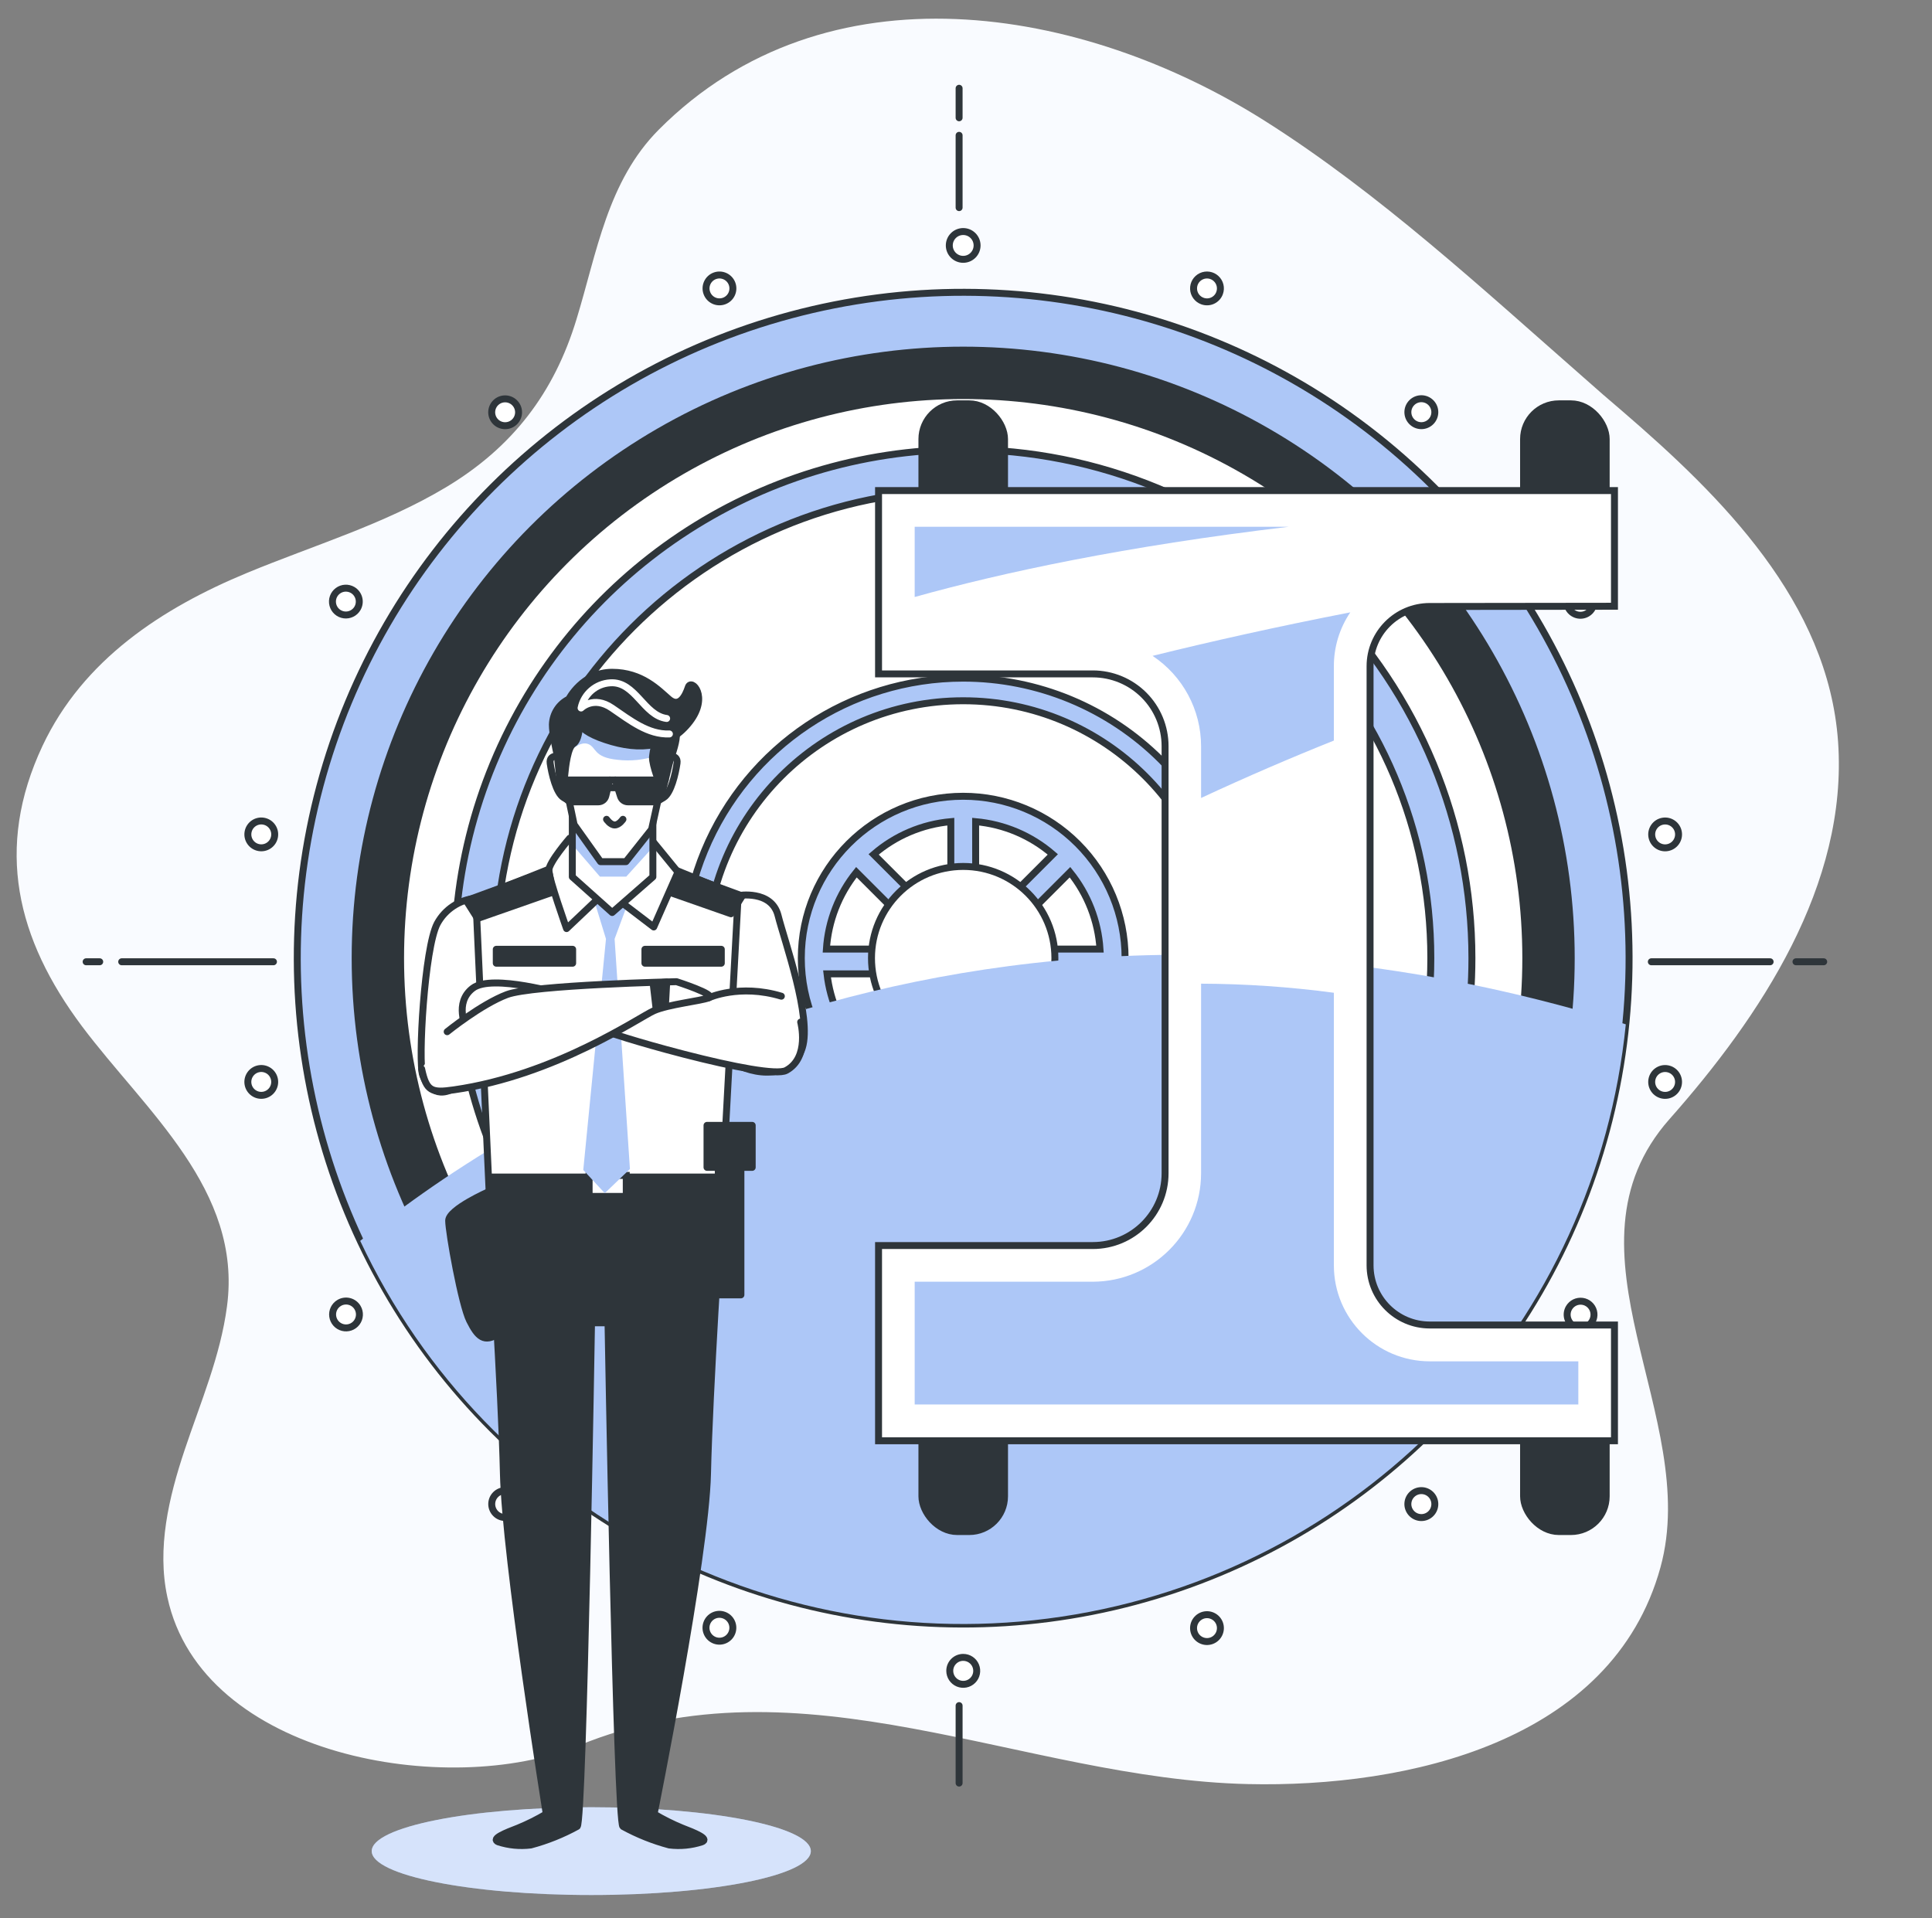 <?xml version="1.0" encoding="UTF-8"?>
<svg width="139px" height="138px" viewBox="0 0 139 138" version="1.1" xmlns="http://www.w3.org/2000/svg" xmlns:xlink="http://www.w3.org/1999/xlink">
    <rect x="0" y="0" width="139" height="138" fill="#808080" stroke="none"/>
    <title>Vault-bro</title>
    <g id="Page-1" stroke="none" stroke-width="1" fill="none" fill-rule="evenodd">
        <g id="hashtag" transform="translate(-307, -2240)">
            <g id="tm" transform="translate(298, 1593)">
                <g id="list" transform="translate(0, 280)">
                    <g id="Vault-bro" transform="translate(10, 368)">
                        <g id="freepik--background-simple--inject-1--inject-569" transform="translate(0, 0.343)" fill="#F9FBFF" fill-rule="nonzero">
                            <path d="M112.952,25.833 C105.607,19.393 98.221,12.562 90.034,7.376 C76.873,-0.963 58.418,-4.08 46.401,7.982 C42.701,11.699 41.948,16.827 40.475,21.633 C38.864,26.936 35.864,30.855 31.068,33.726 C26.614,36.391 21.585,37.885 16.793,39.868 C10.65,42.41 4.981,46.124 2.062,52.314 C-1.401,59.689 0.195,66.208 4.899,72.498 C9.469,78.589 16.443,84.272 15.333,92.634 C14.868,96.207 13.425,99.564 12.285,102.98 C11.144,106.395 10.277,110.057 11.044,113.579 C13.508,125.089 31.307,128.076 40.608,124.257 C56.709,117.645 72.57,126.655 88.794,127.021 C100.198,127.282 114.997,124.027 118.464,111.428 C121.448,100.592 110.746,88.63 119.115,79.175 C125.648,71.796 131.968,62.334 131.242,52.019 C130.533,42.006 122.893,34.408 115.71,28.231 C114.792,27.452 113.872,26.653 112.952,25.833 Z" id="Path"></path>
                        </g>
                        <g id="freepik--Shadow--inject-1--inject-569" transform="translate(25.693, 128.806)" fill-rule="nonzero">
                            <ellipse id="Oval" fill="#ADC7F7" cx="15.847" cy="3.381" rx="15.796" ry="3.158"></ellipse>
                            <ellipse id="Oval" fill="#FFFFFF" opacity="0.5" cx="15.847" cy="3.381" rx="15.796" ry="3.158"></ellipse>
                        </g>
                        <g id="freepik--Vault--inject-1--inject-569" transform="translate(0.343, 0)">
                            <circle id="Oval" stroke="#2E353A" stroke-width="0.5" fill="#ADC7F7" fill-rule="nonzero" stroke-linecap="round" transform="translate(67.954, 67.94) rotate(-45) translate(-67.954, -67.94) " cx="67.954" cy="67.94" r="47.908"></circle>
                            <circle id="Oval" stroke="#2E353A" stroke-width="0.5" fill="#2E353A" fill-rule="nonzero" stroke-linecap="round" cx="67.955" cy="67.938" r="43.746"></circle>
                            <circle id="Oval" stroke="#2E353A" stroke-width="0.5" fill="#FFFFFF" fill-rule="nonzero" stroke-linecap="round" cx="67.955" cy="67.938" r="40.478"></circle>
                            <path d="M67.955,31.342 C53.152,31.342 39.806,40.259 34.141,53.936 C28.476,67.613 31.608,83.356 42.076,93.823 C52.545,104.29 68.288,107.421 81.964,101.755 C95.641,96.089 104.557,82.742 104.556,67.938 C104.556,58.232 100.699,48.923 93.835,42.059 C86.971,35.196 77.662,31.341 67.955,31.342 Z M67.955,101.568 C49.375,101.568 34.312,86.506 34.312,67.925 C34.312,49.344 49.375,34.281 67.955,34.281 C86.536,34.281 101.599,49.344 101.599,67.925 C101.603,76.85 98.06,85.411 91.75,91.723 C85.44,98.036 76.881,101.582 67.955,101.582 L67.955,101.568 Z" id="Shape" stroke="#2E353A" stroke-width="0.5" fill="#ADC7F7" fill-rule="nonzero" stroke-linecap="round"></path>
                            <path d="M67.955,47.792 C59.805,47.792 52.458,52.702 49.339,60.232 C46.22,67.761 47.945,76.429 53.709,82.191 C59.472,87.954 68.139,89.677 75.669,86.557 C83.198,83.437 88.107,76.089 88.105,67.938 C88.105,62.595 85.982,57.47 82.203,53.691 C78.424,49.913 73.299,47.791 67.955,47.792 Z M67.955,86.458 C57.728,86.458 49.436,78.166 49.436,67.938 C49.436,57.71 57.728,49.419 67.955,49.419 C78.183,49.419 86.475,57.71 86.475,67.938 C86.475,72.85 84.524,77.56 81.051,81.033 C77.578,84.506 72.867,86.458 67.955,86.458 L67.955,86.458 Z" id="Shape" stroke="#2E353A" stroke-width="0.5" fill="#ADC7F7" fill-rule="nonzero" stroke-linecap="round"></path>
                            <path d="M67.955,56.291 C61.523,56.291 56.308,61.506 56.308,67.938 C56.308,74.371 61.523,79.586 67.955,79.586 C74.388,79.586 79.603,74.371 79.603,67.938 C79.603,64.849 78.376,61.887 76.191,59.702 C74.007,57.518 71.045,56.291 67.955,56.291 Z M68.85,58.117 C70.902,58.3 72.845,59.125 74.403,60.474 L68.856,66.027 L68.85,58.117 Z M67.065,66.027 L61.512,60.474 C63.069,59.124 65.012,58.3 67.065,58.117 L67.065,66.027 Z M65.804,67.287 L58.113,67.287 C58.244,65.265 58.998,63.332 60.272,61.755 L65.804,67.287 Z M65.804,69.069 L60.491,74.385 C59.194,72.889 58.381,71.036 58.158,69.069 L65.804,69.069 Z M67.065,70.333 L67.065,77.763 C65.128,77.591 63.285,76.847 61.772,75.626 L67.065,70.333 Z M68.85,70.333 L74.142,75.626 C72.631,76.846 70.791,77.589 68.856,77.763 L68.85,70.333 Z M70.11,69.069 L77.763,69.069 C77.539,71.035 76.725,72.889 75.43,74.385 L70.11,69.069 Z M70.11,67.287 L75.639,61.755 C76.913,63.332 77.667,65.265 77.797,67.287 L70.11,67.287 Z" id="Shape" stroke="#2E353A" stroke-width="0.5" fill="#ADC7F7" fill-rule="nonzero" stroke-linecap="round"></path>
                            <circle id="Oval" stroke="#2E353A" stroke-width="0.5" fill="#FFFFFF" fill-rule="nonzero" stroke-linecap="round" cx="67.955" cy="67.938" r="6.598"></circle>
                            <path d="M115.627,72.7 C66.983,57.576 33.613,80.839 24.572,88.28 C33.728,107.794 54.786,118.792 76.032,115.157 C97.277,111.521 113.481,94.147 115.627,72.7 Z" id="Path" fill="#ADC7F7" fill-rule="nonzero" style="mix-blend-mode: multiply;"></path>
                            <rect id="Rectangle" stroke="#2E353A" stroke-width="0.5" fill="#2E353A" fill-rule="nonzero" stroke-linecap="round" x="108.272" y="28.056" width="5.944" height="10.106" rx="2.535"></rect>
                            <rect id="Rectangle" stroke="#2E353A" stroke-width="0.5" fill="#2E353A" fill-rule="nonzero" stroke-linecap="round" x="108.272" y="99.088" width="5.944" height="10.106" rx="2.535"></rect>
                            <rect id="Rectangle" stroke="#2E353A" stroke-width="0.5" fill="#2E353A" fill-rule="nonzero" stroke-linecap="round" x="64.985" y="28.056" width="5.944" height="10.106" rx="2.535"></rect>
                            <rect id="Rectangle" stroke="#2E353A" stroke-width="0.5" fill="#2E353A" fill-rule="nonzero" stroke-linecap="round" x="64.985" y="99.088" width="5.944" height="10.106" rx="2.535"></rect>
                            <circle id="Oval" stroke="#2E353A" stroke-width="0.5" fill="#FFFFFF" fill-rule="nonzero" stroke-linecap="round" cx="67.955" cy="16.659" r="1"></circle>
                            <path d="M51.327,19.42 C51.144,18.92 50.59,18.662 50.089,18.844 C49.588,19.027 49.33,19.58 49.512,20.081 C49.693,20.582 50.247,20.842 50.748,20.66 C50.99,20.573 51.187,20.393 51.295,20.161 C51.404,19.928 51.415,19.661 51.327,19.42 L51.327,19.42 Z" id="Path" stroke="#2E353A" stroke-width="0.5" fill="#FFFFFF" fill-rule="nonzero" stroke-linecap="round"></path>
                            <path d="M35.733,28.036 C35.388,27.632 34.78,27.583 34.375,27.926 C33.969,28.27 33.917,28.877 34.259,29.285 C34.601,29.692 35.208,29.746 35.617,29.406 C35.816,29.241 35.941,29.003 35.963,28.745 C35.985,28.488 35.902,28.232 35.733,28.036 Z" id="Path" stroke="#2E353A" stroke-width="0.5" fill="#FFFFFF" fill-rule="nonzero" stroke-linecap="round"></path>
                            <path d="M24.031,41.451 C23.694,41.253 23.271,41.277 22.96,41.512 C22.648,41.747 22.508,42.147 22.606,42.526 C22.704,42.904 23.02,43.186 23.407,43.24 C23.794,43.294 24.176,43.11 24.374,42.773 C24.642,42.313 24.489,41.723 24.031,41.451 Z" id="Path" stroke="#2E353A" stroke-width="0.5" fill="#FFFFFF" fill-rule="nonzero" stroke-linecap="round"></path>
                            <path d="M17.622,58.083 C17.096,57.991 16.596,58.342 16.504,58.867 C16.411,59.392 16.762,59.893 17.287,59.985 C17.812,60.078 18.313,59.728 18.406,59.203 C18.451,58.95 18.394,58.69 18.246,58.48 C18.099,58.27 17.874,58.127 17.622,58.083 Z" id="Path" stroke="#2E353A" stroke-width="0.5" fill="#FFFFFF" fill-rule="nonzero" stroke-linecap="round"></path>
                            <path d="M17.286,75.893 C16.761,75.986 16.411,76.487 16.503,77.012 C16.596,77.537 17.097,77.888 17.622,77.795 C18.147,77.703 18.498,77.203 18.406,76.677 C18.362,76.425 18.219,76.2 18.009,76.053 C17.799,75.906 17.539,75.848 17.286,75.893 L17.286,75.893 Z" id="Path" stroke="#2E353A" stroke-width="0.5" fill="#FFFFFF" fill-rule="nonzero" stroke-linecap="round"></path>
                            <path d="M23.062,92.744 C22.725,92.942 22.541,93.323 22.595,93.71 C22.649,94.097 22.931,94.414 23.309,94.512 C23.688,94.61 24.088,94.47 24.323,94.158 C24.558,93.846 24.582,93.423 24.384,93.086 C24.255,92.865 24.042,92.704 23.794,92.64 C23.546,92.576 23.282,92.613 23.062,92.744 L23.062,92.744 Z" id="Path" stroke="#2E353A" stroke-width="0.5" fill="#FFFFFF" fill-rule="nonzero" stroke-linecap="round"></path>
                            <path d="M34.257,106.601 C33.918,107.01 33.974,107.617 34.382,107.958 C34.79,108.299 35.397,108.246 35.74,107.839 C36.083,107.433 36.032,106.825 35.627,106.481 C35.43,106.313 35.175,106.232 34.917,106.254 C34.659,106.277 34.422,106.402 34.257,106.601 Z" id="Path" stroke="#2E353A" stroke-width="0.5" fill="#FFFFFF" fill-rule="nonzero" stroke-linecap="round"></path>
                            <path d="M49.508,115.788 C49.327,116.29 49.586,116.843 50.087,117.025 C50.588,117.207 51.142,116.948 51.324,116.447 C51.507,115.946 51.249,115.392 50.748,115.209 C50.507,115.12 50.24,115.131 50.007,115.24 C49.774,115.349 49.595,115.546 49.508,115.788 L49.508,115.788 Z" id="Path" stroke="#2E353A" stroke-width="0.5" fill="#FFFFFF" fill-rule="nonzero" stroke-linecap="round"></path>
                            <path d="M66.989,119.214 C66.988,119.607 67.224,119.962 67.586,120.113 C67.949,120.263 68.367,120.181 68.644,119.903 C68.922,119.625 69.005,119.208 68.854,118.845 C68.703,118.482 68.348,118.247 67.955,118.248 C67.422,118.248 66.989,118.681 66.989,119.214 L66.989,119.214 Z" id="Path" stroke="#2E353A" stroke-width="0.5" fill="#FFFFFF" fill-rule="nonzero" stroke-linecap="round"></path>
                            <path d="M84.587,116.474 C84.77,116.974 85.324,117.232 85.825,117.05 C86.326,116.867 86.584,116.314 86.403,115.812 C86.221,115.311 85.667,115.052 85.166,115.233 C84.925,115.321 84.728,115.501 84.619,115.733 C84.511,115.966 84.499,116.232 84.587,116.474 L84.587,116.474 Z" id="Path" stroke="#2E353A" stroke-width="0.5" fill="#FFFFFF" fill-rule="nonzero" stroke-linecap="round"></path>
                            <path d="M100.178,107.844 C100.522,108.253 101.133,108.305 101.542,107.961 C101.951,107.617 102.005,107.006 101.661,106.596 C101.318,106.186 100.708,106.132 100.297,106.474 C100.098,106.639 99.973,106.877 99.951,107.134 C99.928,107.392 100.01,107.647 100.178,107.844 Z" id="Path" stroke="#2E353A" stroke-width="0.5" fill="#FFFFFF" fill-rule="nonzero" stroke-linecap="round"></path>
                            <path d="M111.883,94.419 C112.22,94.617 112.643,94.593 112.955,94.358 C113.267,94.122 113.406,93.722 113.308,93.344 C113.21,92.966 112.894,92.684 112.507,92.63 C112.12,92.576 111.739,92.76 111.541,93.097 C111.272,93.557 111.425,94.147 111.883,94.419 Z" id="Path" stroke="#2E353A" stroke-width="0.5" fill="#FFFFFF" fill-rule="nonzero" stroke-linecap="round"></path>
                            <path d="M118.289,77.797 C118.814,77.89 119.315,77.539 119.407,77.013 C119.5,76.488 119.149,75.987 118.624,75.895 C118.099,75.802 117.598,76.152 117.505,76.677 C117.46,76.93 117.517,77.19 117.665,77.4 C117.812,77.61 118.036,77.753 118.289,77.797 L118.289,77.797 Z" id="Path" stroke="#2E353A" stroke-width="0.5" fill="#FFFFFF" fill-rule="nonzero" stroke-linecap="round"></path>
                            <path d="M118.625,59.987 C119.15,59.894 119.5,59.393 119.408,58.868 C119.315,58.343 118.814,57.992 118.289,58.085 C117.764,58.177 117.413,58.678 117.505,59.203 C117.549,59.456 117.692,59.68 117.902,59.827 C118.112,59.975 118.372,60.032 118.625,59.987 L118.625,59.987 Z" id="Path" stroke="#2E353A" stroke-width="0.5" fill="#FFFFFF" fill-rule="nonzero" stroke-linecap="round"></path>
                            <path d="M112.849,43.136 C113.187,42.939 113.372,42.557 113.319,42.17 C113.265,41.782 112.983,41.465 112.605,41.367 C112.226,41.269 111.826,41.409 111.59,41.721 C111.355,42.033 111.331,42.457 111.53,42.794 C111.801,43.251 112.39,43.404 112.849,43.136 Z" id="Path" stroke="#2E353A" stroke-width="0.5" fill="#FFFFFF" fill-rule="nonzero" stroke-linecap="round"></path>
                            <path d="M101.661,29.279 C102.004,28.87 101.951,28.259 101.542,27.915 C101.133,27.571 100.522,27.623 100.177,28.031 C99.832,28.439 99.883,29.05 100.291,29.396 C100.487,29.563 100.743,29.645 101,29.623 C101.257,29.601 101.495,29.477 101.661,29.279 Z" id="Path" stroke="#2E353A" stroke-width="0.5" fill="#FFFFFF" fill-rule="nonzero" stroke-linecap="round"></path>
                            <path d="M86.403,20.081 C86.536,19.714 86.435,19.303 86.146,19.039 C85.858,18.775 85.439,18.711 85.085,18.877 C84.731,19.043 84.512,19.405 84.53,19.796 C84.547,20.186 84.799,20.527 85.166,20.66 C85.407,20.748 85.673,20.737 85.905,20.628 C86.137,20.519 86.316,20.323 86.403,20.081 L86.403,20.081 Z" id="Path" stroke="#2E353A" stroke-width="0.5" fill="#FFFFFF" fill-rule="nonzero" stroke-linecap="round"></path>
                            <path d="M114.812,42.619 L114.812,34.298 L61.865,34.298 L61.865,47.487 L77.28,47.487 C78.659,47.487 79.982,48.035 80.957,49.01 C81.933,49.985 82.48,51.308 82.48,52.687 L82.48,83.419 C82.479,86.29 80.151,88.616 77.28,88.616 L61.865,88.616 L61.865,102.661 L114.812,102.661 L114.812,94.333 L101.52,94.333 C99.149,94.331 97.228,92.409 97.228,90.037 L97.228,46.932 C97.228,44.561 99.149,42.638 101.52,42.636 L114.812,42.619 Z" id="Path" stroke="#2E353A" stroke-width="0.5" fill="#FFFFFF" fill-rule="nonzero" stroke-linecap="round"></path>
                            <path d="M85.07,69.775 L85.07,83.419 C85.065,87.725 81.576,91.214 77.27,91.219 L64.465,91.219 L64.465,100.051 L112.212,100.051 L112.212,96.947 L101.52,96.947 C97.713,96.943 94.628,93.858 94.624,90.051 L94.624,70.429 C91.457,70.005 88.266,69.787 85.07,69.775 L85.07,69.775 Z" id="Path" fill="#ADC7F7" fill-rule="nonzero"></path>
                            <path d="M64.465,41.954 C70.84,40.173 79.627,38.299 91.367,36.902 L64.465,36.902 L64.465,41.954 Z" id="Path" fill="#ADC7F7" fill-rule="nonzero"></path>
                            <path d="M95.806,43.058 C90.524,44.085 85.666,45.178 81.579,46.189 C83.761,47.636 85.071,50.08 85.07,52.697 L85.07,56.414 C88.373,54.876 91.579,53.502 94.624,52.283 L94.624,46.932 C94.621,45.551 95.032,44.201 95.806,43.058 Z" id="Path" fill="#ADC7F7" fill-rule="nonzero"></path>
                            <line x1="67.661" y1="7.475" x2="67.661" y2="5.351" id="Path" stroke="#2E353A" stroke-width="0.5" stroke-linecap="round"></line>
                            <line x1="67.661" y1="13.939" x2="67.661" y2="8.736" id="Path" stroke="#2E353A" stroke-width="0.5" stroke-linecap="round"></line>
                            <line x1="67.661" y1="127.292" x2="67.661" y2="121.718" id="Path" stroke="#2E353A" stroke-width="0.5" stroke-linecap="round"></line>
                            <line x1="117.464" y1="68.199" x2="126.011" y2="68.199" id="Path" stroke="#2E353A" stroke-width="0.5" stroke-linecap="round"></line>
                            <line x1="7.413" y1="68.199" x2="18.331" y2="68.199" id="Path" stroke="#2E353A" stroke-width="0.5" stroke-linecap="round"></line>
                            <line x1="4.854" y1="68.199" x2="5.831" y2="68.199" id="Path" stroke="#2E353A" stroke-width="0.5" stroke-linecap="round"></line>
                            <line x1="127.871" y1="68.199" x2="129.865" y2="68.199" id="Path" stroke="#2E353A" stroke-width="0.5" stroke-linecap="round"></line>
                        </g>
                        <g id="freepik--Character--inject-1--inject-569" transform="translate(29.118, 47.275)">
                            <path d="M18.944,83.244 C18.252,82.959 17.583,82.624 16.94,82.241 C16.94,82.241 20.647,63.817 20.784,57.767 C20.921,51.718 21.746,39.197 21.746,39.197 L5.139,39.197 C5.139,39.197 5.964,51.714 6.101,57.767 C6.238,63.821 9.184,82.241 9.184,82.241 C8.54,82.623 7.869,82.959 7.177,83.244 C6.286,83.587 5.173,84.022 5.728,84.245 C6.482,84.491 7.28,84.568 8.068,84.471 C9.232,84.161 10.355,83.711 11.411,83.131 C11.856,82.789 12.439,46.901 12.439,46.901 L13.627,46.901 C13.627,46.901 14.251,82.799 14.696,83.131 C15.753,83.711 16.875,84.16 18.04,84.471 C18.827,84.568 19.626,84.491 20.379,84.245 C20.948,84.032 19.835,83.587 18.944,83.244 Z" id="Path" stroke="#2E353A" stroke-width="0.5" fill="#2E353A" fill-rule="nonzero" stroke-linecap="round" stroke-linejoin="round"></path>
                            <path d="M4.111,16.354 C2.942,16.459 1.903,17.142 1.343,18.173 C0.415,19.917 -0.051,28.163 0.298,29.094 C0.647,30.026 1.459,30.951 3.083,29.673 C4.707,28.396 4.827,27.118 4.827,27.118 L4.111,16.354 Z" id="Path" stroke="#2E353A" stroke-width="0.5" fill="#FFFFFF" fill-rule="nonzero" stroke-linecap="round" stroke-linejoin="round"></path>
                            <path d="M22.99,16.162 C22.99,16.162 25.388,15.734 25.861,17.594 C26.333,19.455 28.3,24.912 27.604,27.118 C26.909,29.324 24.233,29.211 22.377,28.046 C20.52,26.881 22.99,16.162 22.99,16.162 Z" id="Path" stroke="#2E353A" stroke-width="0.5" fill="#FFFFFF" fill-rule="nonzero" stroke-linecap="round" stroke-linejoin="round"></path>
                            <polygon id="Path" stroke="#2E353A" stroke-width="0.5" fill="#FFFFFF" fill-rule="nonzero" stroke-linecap="round" stroke-linejoin="round" points="12.041 13.203 4.118 16.354 5.152 39.207 21.746 39.207 22.99 16.162 15.991 13.309"></polygon>
                            <rect id="Rectangle" stroke="#2E353A" stroke-width="0.5" fill="#2E353A" fill-rule="nonzero" stroke-linecap="round" stroke-linejoin="round" x="5.587" y="20.027" width="5.495" height="1"></rect>
                            <rect id="Rectangle" stroke="#2E353A" stroke-width="0.5" fill="#2E353A" fill-rule="nonzero" stroke-linecap="round" stroke-linejoin="round" x="16.282" y="20.027" width="5.495" height="1"></rect>
                            <rect id="Rectangle" stroke="#2E353A" stroke-width="0.5" fill="#2E353A" fill-rule="nonzero" stroke-linecap="round" stroke-linejoin="round" x="5.152" y="36.412" width="16.642" height="2.795"></rect>
                            <rect id="Rectangle" stroke="#2E353A" stroke-width="0.5" fill="#FFFFFF" fill-rule="nonzero" stroke-linecap="round" x="12.267" y="36.295" width="2.672" height="1.511"></rect>
                            <polygon id="Path" fill="#ADC7F7" fill-rule="nonzero" points="15.203 16.306 13.679 15.607 12.521 16.152 13.48 19.28 11.846 35.905 13.394 37.573 15.203 35.836 14.1 19.28"></polygon>
                            <polygon id="Path" stroke="#2E353A" stroke-width="0.5" fill="#2E353A" fill-rule="nonzero" stroke-linecap="round" stroke-linejoin="round" points="17.351 14.004 23.284 16.186 22.473 17.471 17.07 15.58"></polygon>
                            <path d="M12.85,16.443 L10.644,18.536 C10.644,18.536 9.366,14.936 9.366,14.354 C9.366,13.771 10.873,12.031 10.873,12.031 L16.567,11.915 L18.656,14.47 L16.916,18.42 L14.477,16.56 L12.85,16.443 Z" id="Path" stroke="#2E353A" stroke-width="0.5" fill="#FFFFFF" fill-rule="nonzero" stroke-linecap="round" stroke-linejoin="round"></path>
                            <polygon id="Path" stroke="#2E353A" stroke-width="0.5" fill="#2E353A" fill-rule="nonzero" stroke-linecap="round" stroke-linejoin="round" points="9.366 14.34 3.429 16.526 4.241 17.81 9.643 15.919"></polygon>
                            <polygon id="Path" fill="#FFFFFF" fill-rule="nonzero" points="16.854 14.816 13.925 17.379 11.058 14.816 11.058 7.985 16.854 7.985"></polygon>
                            <polygon id="Path" fill="#ADC7F7" fill-rule="nonzero" style="mix-blend-mode: multiply;" points="10.969 12.391 13.045 14.799 14.936 14.799 16.854 12.682 16.669 10.674 11.058 10.407"></polygon>
                            <polygon id="Path" stroke="#2E353A" stroke-width="0.5" stroke-linecap="round" stroke-linejoin="round" points="16.854 14.816 13.925 17.379 11.058 14.816 11.058 7.985 16.854 7.985"></polygon>
                            <path d="M10.431,6.166 C10.431,6.166 9.359,5.885 9.465,6.636 C9.571,7.386 9.897,8.787 10.431,9.109 L10.969,9.431 L10.431,6.166 Z" id="Path" stroke="#2E353A" stroke-width="0.5" fill="#FFFFFF" fill-rule="nonzero" stroke-linecap="round" stroke-linejoin="round"></path>
                            <path d="M17.625,6.166 C17.625,6.166 18.701,5.885 18.591,6.636 C18.482,7.386 18.163,8.787 17.625,9.109 L17.087,9.431 L17.625,6.166 Z" id="Path" stroke="#2E353A" stroke-width="0.5" fill="#FFFFFF" fill-rule="nonzero" stroke-linecap="round" stroke-linejoin="round"></path>
                            <path d="M18.132,4.923 C18.134,3.311 17.188,1.85 15.717,1.191 C14.246,0.533 12.525,0.802 11.325,1.876 C10.124,2.951 9.668,4.632 10.161,6.166 L11.188,11.055 L13.086,13.72 L14.919,13.72 L16.762,11.397 L17.889,6.279 C18.047,5.844 18.129,5.385 18.132,4.923 L18.132,4.923 Z" id="Path" stroke="#2E353A" stroke-width="0.5" fill="#FFFFFF" fill-rule="nonzero" stroke-linecap="round" stroke-linejoin="round"></path>
                            <path d="M10.962,5.735 C10.962,5.735 11.617,5.025 12.209,5.262 C12.802,5.498 12.569,6.211 14.285,6.389 C15.251,6.507 16.232,6.404 17.152,6.087 L17.245,4.601 L10.962,3.72 L10.962,5.735 Z" id="Path" fill="#ADC7F7" fill-rule="nonzero"></path>
                            <path d="M17.252,4.601 C17.023,5.112 16.879,5.657 16.824,6.214 C16.824,6.858 17.361,8.146 17.361,8.146 C17.361,8.146 18.649,5.461 18.543,4.495 C18.437,3.528 17.146,4.279 17.252,4.601 Z" id="Path" stroke="#2E353A" stroke-width="0.5" fill="#2E353A" fill-rule="nonzero" stroke-linecap="round" stroke-linejoin="round"></path>
                            <path d="M10.483,7.934 C10.483,7.934 10.483,7.766 10.51,7.516 C10.572,6.831 10.733,5.485 11.127,5.245 C11.664,4.923 11.61,3.23 11.61,3.23 C11.61,3.23 10.859,4.077 13.439,4.943 C16.019,5.81 18.112,5.467 19.509,3.642 C20.907,1.816 19.616,0.524 19.403,1.168 C19.191,1.812 18.756,2.675 18.005,2.028 C17.255,1.381 16.07,0.096 13.922,0.096 C11.774,0.096 10.805,2.028 10.805,2.028 C10.103,2.372 9.648,3.076 9.623,3.857 C9.623,5.139 10.483,7.934 10.483,7.934 Z" id="Path" stroke="#2E353A" stroke-width="0.5" fill="#2E353A" fill-rule="nonzero" stroke-linecap="round" stroke-linejoin="round"></path>
                            <path d="M18.043,4.532 C16.522,4.594 15.227,3.57 13.905,2.665 C12.583,1.761 11.688,2.665 11.688,2.665 C11.899,1.655 12.762,0.912 13.792,0.853 C15.587,0.737 16.19,3.203 17.844,3.419" id="Path" stroke="#FFFFFF" stroke-width="0.5" stroke-linecap="round" stroke-linejoin="round"></path>
                            <path d="M13.754,7.845 L10.161,7.845 L10.541,9.03 C10.615,9.261 10.83,9.417 11.072,9.417 L12.929,9.417 C13.183,9.417 13.405,9.243 13.466,8.996 L13.754,7.845 Z" id="Path" stroke="#2E353A" stroke-width="0.5" fill="#2E353A" fill-rule="nonzero" stroke-linecap="round" stroke-linejoin="round"></path>
                            <path d="M17.745,7.845 L14.148,7.845 L14.528,9.03 C14.603,9.261 14.817,9.417 15.059,9.417 L16.916,9.417 C17.172,9.417 17.395,9.244 17.457,8.996 L17.745,7.845 Z" id="Path" stroke="#2E353A" stroke-width="0.5" fill="#2E353A" fill-rule="nonzero" stroke-linecap="round" stroke-linejoin="round"></path>
                            <line x1="10.161" y1="7.845" x2="9.979" y2="6.087" id="Path" stroke="#2E353A" stroke-width="0.5" fill="#FFFFFF" fill-rule="nonzero" stroke-linecap="round" stroke-linejoin="round"></line>
                            <line x1="17.745" y1="7.845" x2="18.153" y2="6.177" id="Path" stroke="#2E353A" stroke-width="0.5" fill="#FFFFFF" fill-rule="nonzero" stroke-linecap="round" stroke-linejoin="round"></line>
                            <line x1="13.754" y1="7.845" x2="14.148" y2="7.845" id="Path" stroke="#2E353A" stroke-width="0.5" fill="#FFFFFF" fill-rule="nonzero" stroke-linecap="round" stroke-linejoin="round"></line>
                            <line x1="13.655" y1="8.403" x2="14.292" y2="8.403" id="Path" stroke="#2E353A" stroke-width="0.5" fill="#FFFFFF" fill-rule="nonzero" stroke-linecap="round" stroke-linejoin="round"></line>
                            <path d="M14.7,10.674 C14.7,10.674 14.429,11.082 14.11,11.082 C13.792,11.082 13.521,10.674 13.521,10.674" id="Path" stroke="#2E353A" stroke-width="0.5" stroke-linecap="round" stroke-linejoin="round"></path>
                            <path d="M5.067,37.457 C5.067,37.457 2.162,38.734 2.162,39.55 C2.162,40.365 3.09,45.589 3.672,46.744 C4.255,47.898 4.717,48.371 5.762,47.672 C6.807,46.973 5.067,37.457 5.067,37.457 Z" id="Path" stroke="#2E353A" stroke-width="0.5" fill="#2E353A" fill-rule="nonzero" stroke-linecap="round" stroke-linejoin="round"></path>
                            <rect id="Rectangle" stroke="#2E353A" stroke-width="0.5" fill="#2E353A" fill-rule="nonzero" stroke-linecap="round" stroke-linejoin="round" x="21.561" y="34.784" width="1.627" height="10.106"></rect>
                            <rect id="Rectangle" stroke="#2E353A" stroke-width="0.5" fill="#2E353A" fill-rule="nonzero" stroke-linecap="round" stroke-linejoin="round" x="20.749" y="32.695" width="3.251" height="3.021"></rect>
                            <path d="M27.488,25.261 C27.488,25.261 28.173,27.817 26.439,28.745 C25.785,29.088 22.723,28.512 19.122,27.584 C15.522,26.655 13.545,25.956 13.545,25.956 L3.439,25.724 C3.439,25.724 2.511,23.867 3.905,22.819 C5.3,21.77 10.414,23.284 10.414,23.284 L20.869,23.517 C20.869,23.517 23.075,22.49 26.097,23.401" id="Path" stroke="#2E353A" stroke-width="0.5" fill="#FFFFFF" fill-rule="nonzero" stroke-linecap="round" stroke-linejoin="round"></path>
                            <path d="M2.055,25.956 C2.055,25.956 4.495,23.983 6.355,23.284 C8.215,22.586 18.554,22.356 18.554,22.356 C18.554,22.356 21.455,23.284 20.876,23.517 C20.297,23.75 17.971,23.983 16.926,24.446 C15.882,24.908 9.839,29.094 2.538,30.139 C0.935,30.369 0.562,30.256 0.216,28.629" id="Path" stroke="#2E353A" stroke-width="0.5" fill="#FFFFFF" fill-rule="nonzero" stroke-linecap="round" stroke-linejoin="round"></path>
                            <polygon id="Path" stroke="#2E353A" stroke-width="0.5" fill="#2E353A" fill-rule="nonzero" stroke-linecap="round" stroke-linejoin="round" points="16.872 22.479 17.067 24.148 17.755 24.148 17.851 22.383"></polygon>
                        </g>
                    </g>
                </g>
            </g>
        </g>
    </g>
</svg>